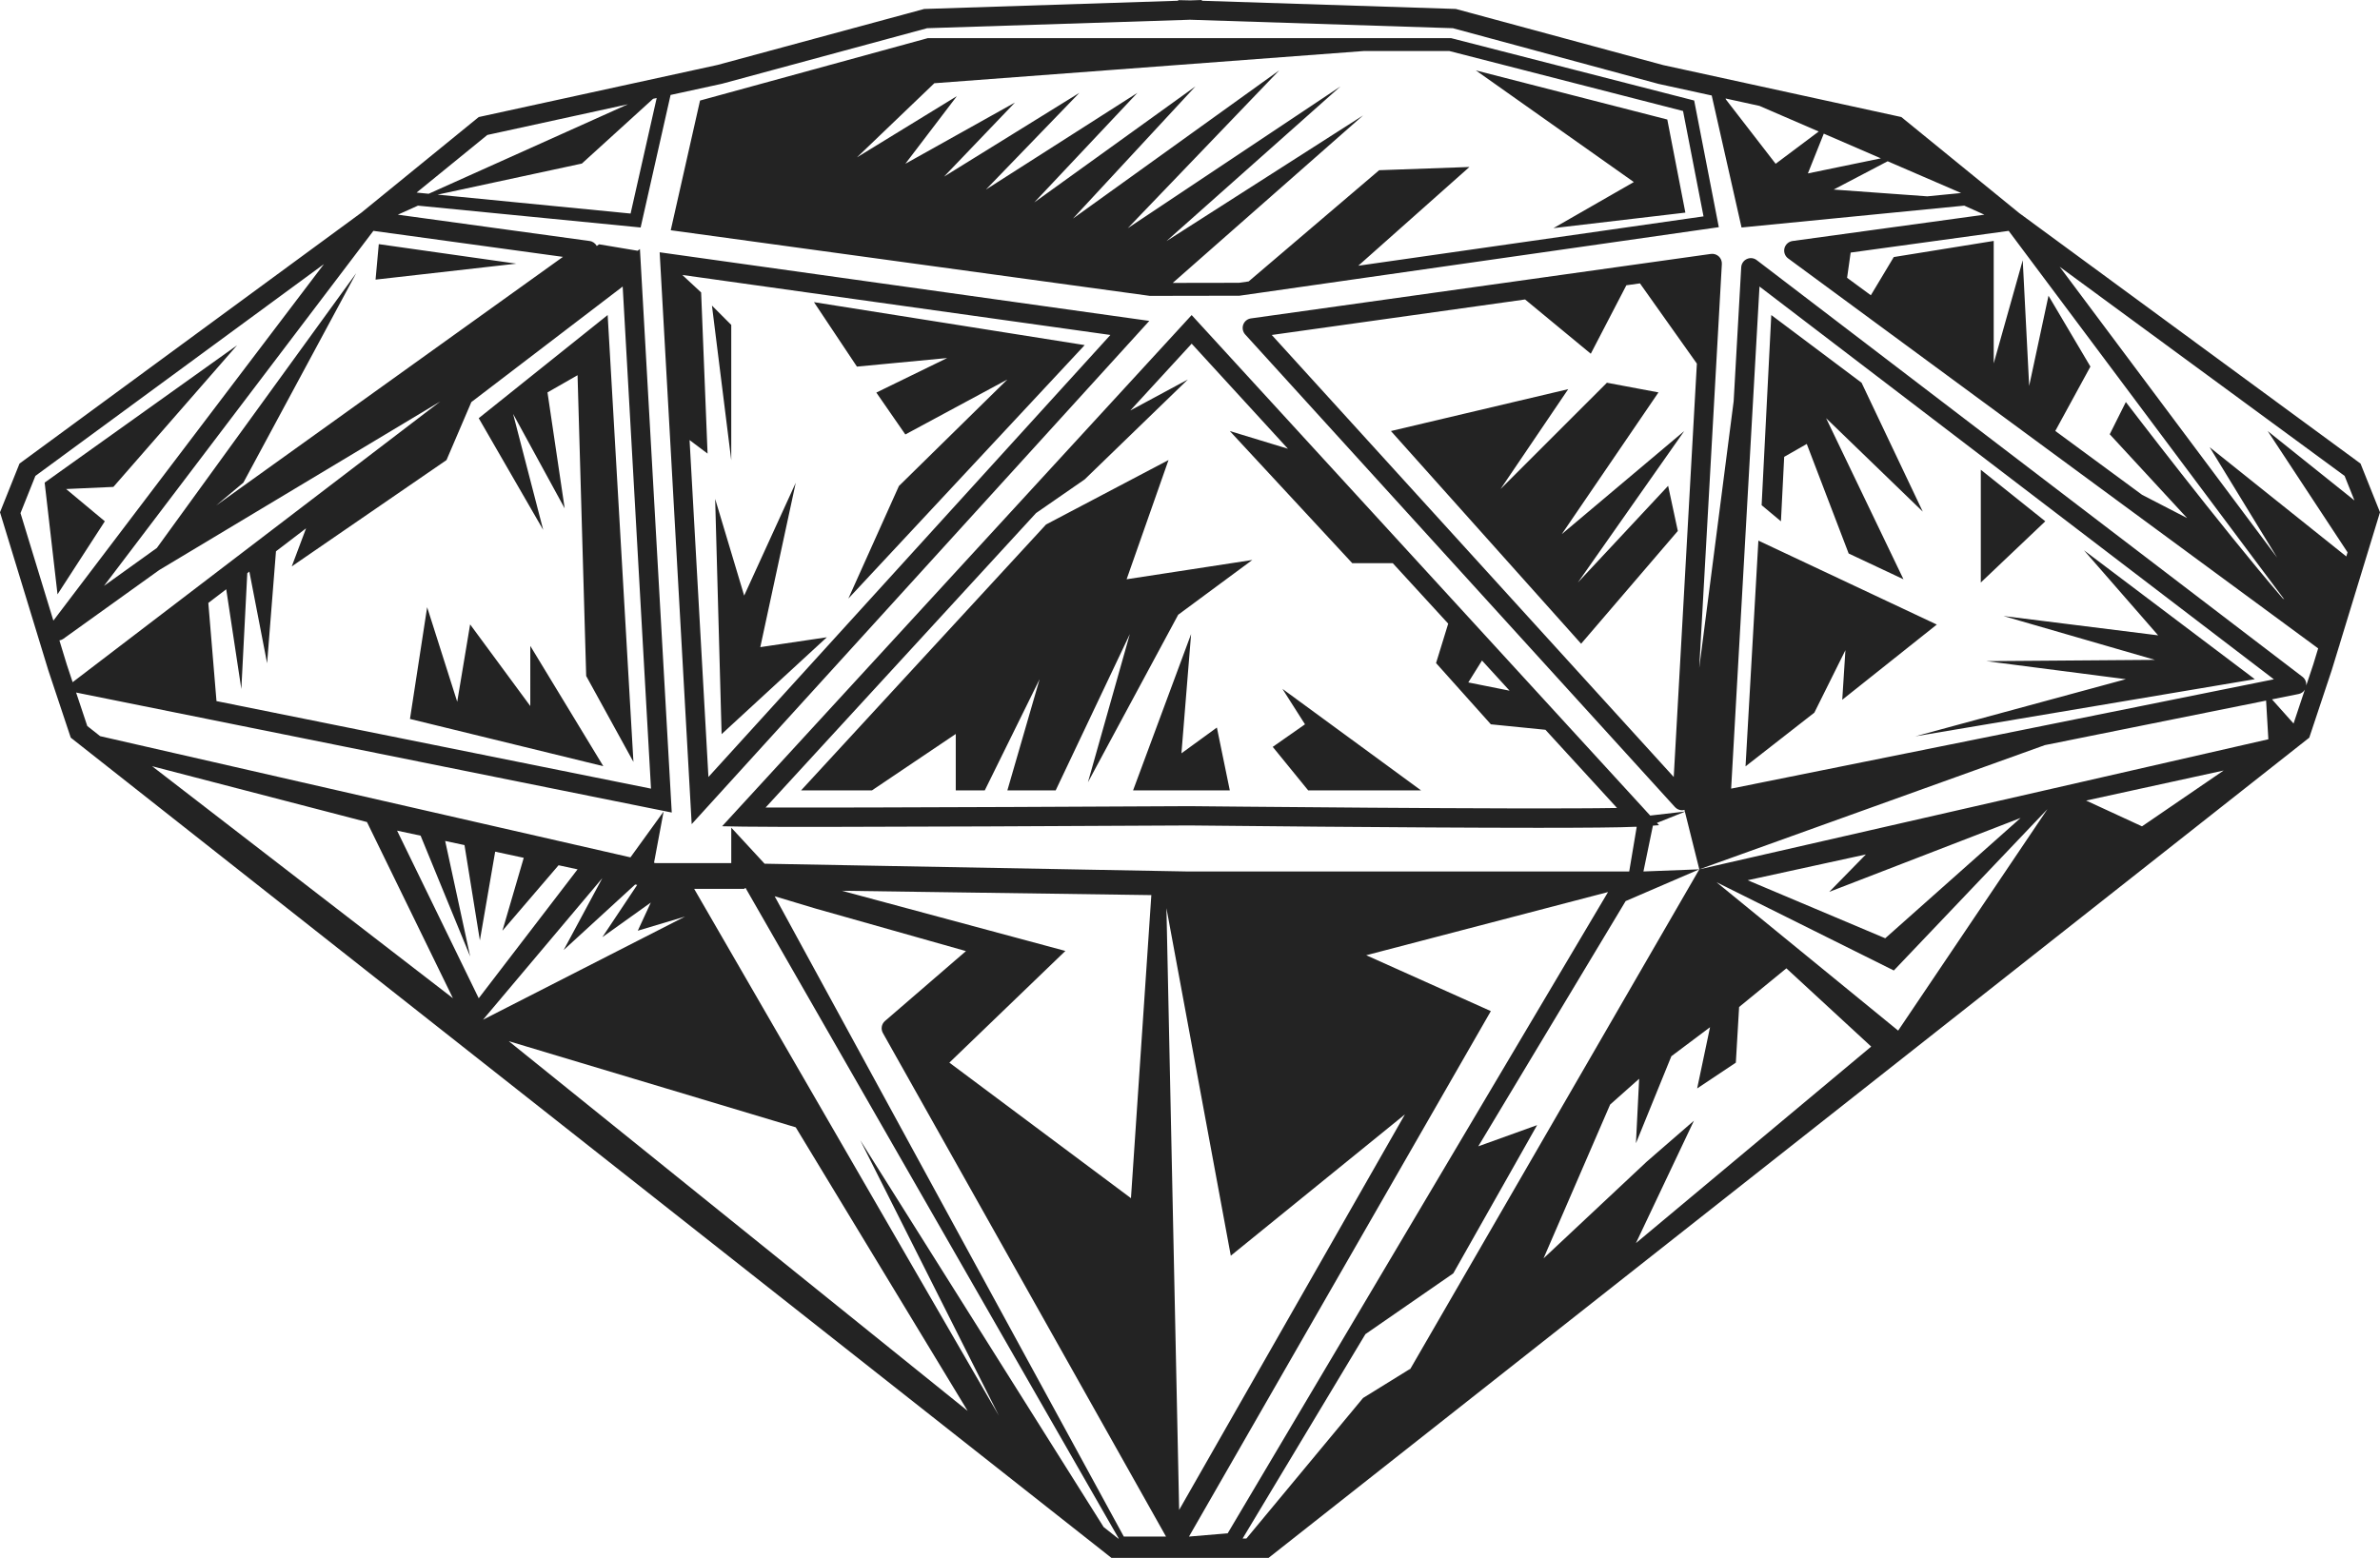 <svg version="1.1" id="图层_1" x="0px" y="0px" width="151.041px" height="98.893px" viewBox="0 0 151.041 98.893" enable-background="new 0 0 151.041 98.893" xml:space="preserve" xmlns="http://www.w3.org/2000/svg" xmlns:xlink="http://www.w3.org/1999/xlink" xmlns:xml="http://www.w3.org/XML/1998/namespace">
  <path fill="#232323" d="M148.48,40.901l2.561-8.383l-1.236-3.091l-21.664-15.904l-7.478-6.094L105.55,4.132L92.39,0.568
	l-16.119-0.52V0L75.54,0.025l-0.769-0.017v0.039l-16.042,0.52l-0.072,0.001L45.523,4.126L30.381,7.43l-7.455,6.075L1.238,29.428
	L0,32.519l3.068,10.039l1.422,4.268l65.878,51.936l0.167,0.132h9.972l66.045-52.067l1.425-4.281l0.464-1.515
	C148.461,40.988,148.473,40.945,148.48,40.901z M130.003,18.772l-1.227,5.727l-0.408-7.979l-1.842,6.547v-7.773l-6.342,1.023
	l-1.455,2.426l-1.508-1.109l0.227-1.601l10.028-1.378l17.491,23.397l-0.109-0.078c-3.881-4.505-9.946-12.453-9.946-12.453
	l-1.023,2.046l4.91,5.32l-2.855-1.475l-5.51-4.055l2.229-4.086L130.003,18.772z M109.512,6.252l2.148,0.47l3.76,1.626l-2.733,2.049
	l-3.161-4.089L109.512,6.252z M115.742,8.484l3.624,1.568l-4.633,0.957L115.742,8.484z M122.312,12.463l-5.943-0.43l3.427-1.796
	l4.663,2.016L122.312,12.463z M149.42,31.769l-5.506-4.406l5.067,7.697l-0.078,0.263l-8.673-6.935l4.284,7.01l-13.802-18.465
	l18.083,13.277L149.42,31.769z M13.739,44.506l-0.518-6.232l1.136-0.867l0.959,6.334l0.377-7.354l0.132-0.102l1.126,5.82
	l0.563-7.108l1.91-1.46l-0.908,2.418l9.82-6.75l1.576-3.68l9.605-7.336l1.797,31.874L13.739,44.506z M4.61,43.305l-0.372-1.12
	L3.77,40.652c0.085-0.015,0.167-0.042,0.241-0.094l6.093-4.371l17.835-10.701L4.61,43.305z M13.714,32.091l1.732-1.455l7.16-13.296
	L9.953,34.786L6.6,37.192l17.096-22.537l12.03,1.651L13.714,32.091z M30.927,8.567l8.925-1.949L27.205,12.3l-0.768-0.075
	L30.927,8.567z M36.927,10.383l4.521-4.112l0.227-0.048l-1.656,7.333l-12.25-1.2L36.927,10.383z M2.246,30.21l18.311-13.445
	L3.387,39.397l-2.086-6.824L2.246,30.21z M28.252,53.384l1.226,0.262l0.976,6.05l0.971-5.632l1.813,0.39l-1.353,4.629l3.563-4.157
	l1.206,0.26l-6.273,8.183L25.2,52.729l1.493,0.319l3.146,7.67L28.252,53.384z M40.309,56.149l0.129,0.024l-2.212,3.318l3.075-2.197
	l-0.825,1.787l2.998-0.898l-12.821,6.548l7.573-8.989l-2.455,4.567L40.309,56.149z M50.5,71.562l10.909,18.001l-29.12-23.468
	L50.5,71.562z M28.744,63.367L9.651,48.638l13.638,3.546L28.744,63.367z M70.04,96.938l-15.448-24.56l8.799,17.489L44.053,56.424
	h3.174l0.084-0.064l23.687,41.306h-0.035L70.04,96.938z M61.303,60.375l-5.139,4.437c-0.222,0.192-0.275,0.51-0.133,0.765
	l17.968,31.965H71.32L49.162,56.894l2.661,0.8c0.003,0,0.007,0.001,0.011,0.002L61.303,60.375z M53.428,56.546l19.639,0.275
	L71.774,76.06l-11.525-8.604l7.363-7.091L53.428,56.546z M77.912,97.335l-2.456,0.206l19.157-33.356l-7.909-3.547l15.346-4.011
	L77.912,97.335z M89.161,70.741L74.832,95.85l-0.807-38.201l4.084,22.063L89.161,70.741z M86.652,84.692l5.578-3.859l5.319-9.41
	l-3.734,1.346l9.353-15.568l4.674-2.016l-3.545,0.136l0.601-2.91l0.39-0.028l-0.134-0.146l1.774-0.709l0.914,3.657l21.928-7.884
	l14.042-2.827l0.144,2.455l-36.113,8.256L89.427,87.029L89.5,86.89l-2.996,1.853L79.1,97.665h-0.24L86.652,84.692z M96.786,19.01
	l4.17,3.445l2.257-4.345l0.863-0.121l3.612,5.093l-1.468,26.241L80.71,21.264L96.786,19.01z M106.069,67.049l2.454-1.841
	l-0.817,3.886l2.455-1.637l0.208-3.533l2.999-2.455l5.384,4.967L103.82,78.913l3.682-7.772l-2.998,2.602l-6.547,6.138l4.226-9.764
	l1.842-1.637l-0.204,4.094L106.069,67.049z M128.234,51.923l-8.592,7.638l-8.729-3.684l7.5-1.637l-2.322,2.375L128.234,51.923z
	 M120.188,61.606l9.746-10.24l-9.472,14.057l-11.528-9.42L120.188,61.606z M132.39,50.819l8.728-1.907l-5.181,3.544L132.39,50.819z
	 M144.186,44.396l1.689-0.34c0.168-0.032,0.311-0.137,0.396-0.276l-0.716,2.149L144.186,44.396z M109.863,50.062l1.799-31.874
	l32.643,24.934L109.863,50.062z M146.359,43.521c0.021-0.211-0.061-0.42-0.232-0.553l-34.64-26.455
	c-0.181-0.14-0.423-0.167-0.629-0.07c-0.204,0.094-0.343,0.295-0.356,0.522l-0.479,8.502l-2.186,16.937l1.436-25.642
	c0.011-0.184-0.062-0.364-0.196-0.487s-0.319-0.181-0.5-0.155l-29.184,4.092c-0.227,0.03-0.417,0.184-0.494,0.397
	c-0.076,0.214-0.029,0.453,0.123,0.622l27.275,30.002c0.119,0.132,0.285,0.202,0.455,0.202c0.048,0,0.096-0.014,0.147-0.026
	l0.027,0.109l-2.2,0.254l-0.227-0.246c-0.02-0.027-0.044-0.054-0.071-0.08L75.625,20.001L45.827,52.45l1.364,0.024
	c3.67,0.062,28.055-0.072,28.291-0.074c0.758,0.008,13.873,0.149,22.143,0.149c2.926,0,5.244-0.018,6.195-0.066
	c0.016,0.007,0.032,0.007,0.049,0.01l-0.475,2.829H75.793h-0.408l-26.862-0.494l-2.115-2.29v2.25h-4.812l-0.09-0.021l0.608-3.251
	l-2.104,2.909L6.355,46.731l-0.816-0.644L4.83,43.962l37.801,7.617l-2.019-35.77l-0.145,0.109l-2.445-0.409l-0.149,0.106
	c-0.093-0.167-0.256-0.29-0.453-0.316l-12.173-1.671l1.277-0.574l14.132,1.387l1.9-8.413l3.261-0.711L58.838,1.79l16.567-0.533
	l0.094-0.005L92.203,1.79l13.053,3.536l3.374,0.736l1.893,8.379l14.134-1.387l1.277,0.574l-12.176,1.671
	c-0.245,0.036-0.449,0.215-0.511,0.458c-0.061,0.241,0.029,0.496,0.231,0.645l33.639,24.757l-0.309,1.013L146.359,43.521z
	 M65.749,32.57l3.088-2.138l6.548-6.342l-3.654,1.968l3.895-4.242l6.109,6.67l-3.689-1.124l7.773,8.389h2.57l3.518,3.838
	l-0.771,2.503l3.478,3.887l3.463,0.347l4.545,4.964c-5.959,0.106-26.893-0.115-27.136-0.115c-0.224,0-20.6,0.111-26.897,0.084
	L65.749,32.57z M94.051,41.93l1.752,1.915l-2.621-0.524L94.051,41.93z M43.896,52.317L72.938,20.37l-31.074-4.355L43.896,52.317z
	 M44.959,49.323l-1.197-21.387l1.142,0.858l-0.408-10.228l-1.194-1.112l27.167,3.809L44.959,49.323z M32.562,26.274l3.274,5.998
	l-1.091-7.362l1.908-1.092l0.548,19.093l2.998,5.454l-1.635-28.367l-8.183,6.548l4.092,7.091L32.562,26.274z M33.654,44.82
	l-3.819-5.183l-0.819,4.911l-1.908-6.002l-1.09,7.092l12.271,3l-4.635-7.637V44.82z M45.795,46.604l6.679-6.15L48.25,41.08
	l2.25-10.433l-3.273,7.161l-1.841-6.138L45.795,46.604z M60.11,22.728l-4.496,2.193l1.841,2.659l6.475-3.489l-6.883,6.762
	l-3.209,7.146l14.999-16.092L51.656,19.18l2.727,4.092L60.11,22.728z M6.653,33.092l-2.456-2.048l2.999-0.135l7.847-8.989
	L2.834,30.636l0.816,7.093L6.653,33.092z M24.039,15.498l-0.205,2.252l8.937-1.013L24.039,15.498z M55.336,50.174l5.319-3.581v3.581
	h1.841l3.48-7.059l-2.046,7.059h3.066l4.706-9.923l-2.659,9.408l5.728-10.635l4.705-3.477l-7.978,1.225l2.659-7.568l-7.772,4.091
	L50.838,50.174H55.336z M83.021,50.174h7.164l-8.799-6.445l1.432,2.25l-2.047,1.432L83.021,50.174z M74.977,47.82l0.613-7.569
	l-3.682,9.923h6.139l-0.82-3.99L74.977,47.82z M88.272,27.362l12.07,13.502l6.137-7.159l-0.615-2.864l-5.727,6.137l6.75-9.616
	l-7.774,6.547l6.138-8.999l-3.272-0.614l-6.75,6.748l4.294-6.34L88.272,27.362z M113.229,29l1.433-0.818l2.659,6.954l3.478,1.636
	l-4.91-10.226l6.135,5.932l-3.884-8.182l-5.73-4.298l-0.613,12.07l1.226,1.024L113.229,29z M110.776,48.648l4.367-3.409l1.972-3.966
	l-0.201,3.149l6-4.775l-11.322-5.329L110.776,48.648z M127.143,39.104l9.613,2.784l-10.703,0.081l8.859,1.146l-13.361,3.626
	l21.545-3.626l-10.842-8.182l4.707,5.399L127.143,39.104z M125.707,29.819v7.159l4.093-3.886L125.707,29.819z M92.128,2.431
	l-0.05-0.012H58.887L44.426,6.383l-1.859,8.233l30.381,4.163l0.027,0.003l5.684-0.01l30.421-4.351l-1.563-8.04L92.128,2.431z
	 M86.2,16.869l7.054-6.269l-5.729,0.205l-8.283,7.06l-0.612,0.087l-4.205,0.007l12.08-10.633l-12.479,7.979l11.045-9.82l-13.5,9.001
	l9.615-10.022l-13.093,9.41l7.771-8.389l-10.226,7.364l6.545-6.956l-9.613,6.139l5.93-6.139l-8.589,5.318L64.41,6.51l-6.955,3.887
	l3.272-4.296l-6.341,3.887l4.91-4.705l27.275-2.046h5.402l14.837,3.809l1.3,6.689L86.2,16.869z M93.663,4.47l10.024,7.086
	l-5.1,2.926l8.371-0.985l-1.147-5.91L93.663,4.47z M46.407,20.625l-1.225-1.226l1.225,9.817V20.625z" class="color c1"/>
</svg>